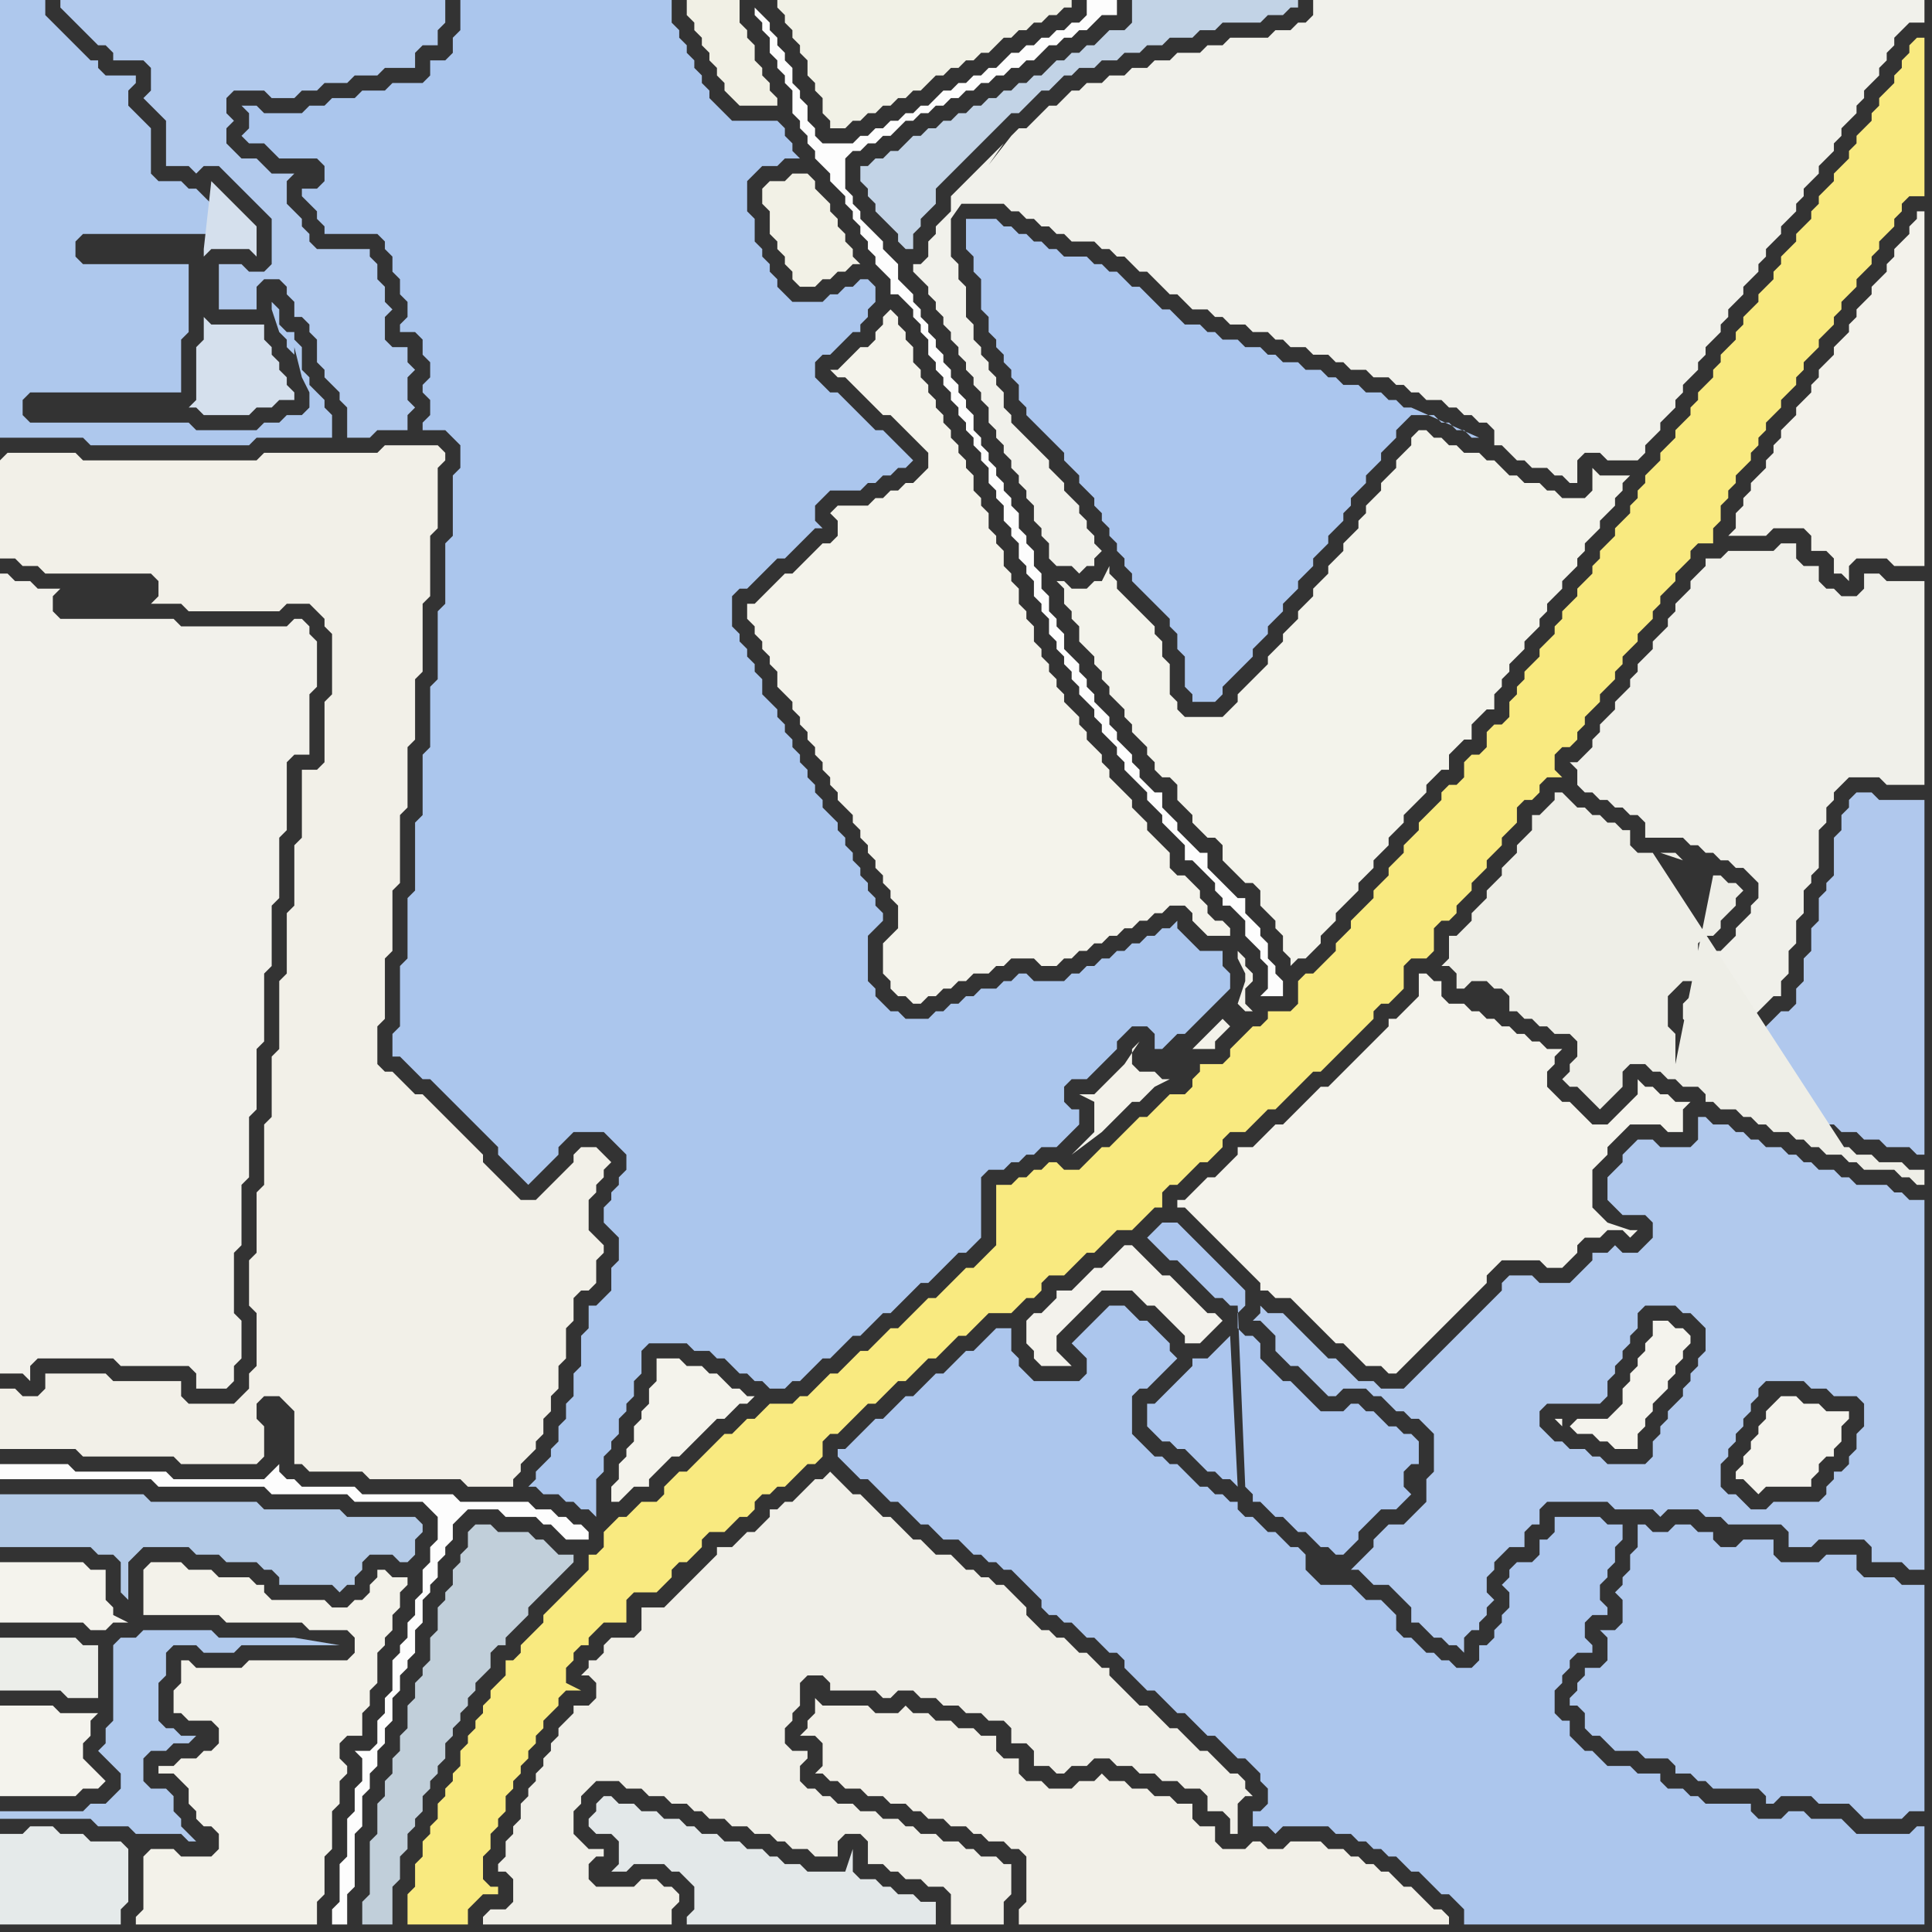 <svg width="256" height="256" xmlns="http://www.w3.org/2000/svg"><rect width="100%" height="100%" fill="#333333" stroke="none"/><script> 
var tempColor;
function hoverPath(evt){
obj = evt.target;
tempColor = obj.getAttribute("fill");
obj.setAttribute("fill","red");
//alert(tempColor);
//obj.setAttribute("stroke","red");}
function recoverPath(evt){
obj = evt.target;
obj.setAttribute("fill", tempColor);
//obj.setAttribute("stroke", tempColor);
}</script><path onmouseover="hoverPath(evt)" onmouseout="recoverPath(evt)" fill="rgb(179,202,231)" d="M  17,212l 0,-5 1,-1 1,-1 6,0 1,1 3,0 1,1 4,0 1,1 1,0 1,1 0,1 7,0 1,1 1,-1 1,0 0,-1 1,-1 0,-1 1,-1 3,0 1,1 1,0 1,-1 0,-2 1,-1 0,-1 -1,-1 -9,0 -1,-1 -10,0 -1,-1 -14,0 -1,-1 -19,0 0,7 12,0 1,1 2,0 1,1 0,4 1,1Z"/>
<path onmouseover="hoverPath(evt)" onmouseout="recoverPath(evt)" fill="rgb(177,202,237)" d="M  26,244l 0,0 -1,-1 -1,-1 0,-1 -1,-1 0,-2 -1,-1 -2,0 -1,-1 0,-3 1,-1 2,0 1,-1 2,0 1,-1 -2,0 -1,-1 -1,0 -1,-1 0,-5 1,-1 0,-3 1,-1 3,0 1,1 4,0 1,-1 13,0 -6,-1 -10,0 -1,-1 -9,0 -1,1 -2,0 -1,1 0,10 -1,1 0,2 -1,1 1,1 0,0 1,1 1,1 0,2 -1,1 -1,1 -2,0 -1,1 -11,0 0,1 12,0 1,1 4,0 1,1 6,0 1,1Z"/>
<path onmouseover="hoverPath(evt)" onmouseout="recoverPath(evt)" fill="rgb(178,202,237)" d="M  46,56l 0,2 3,0 1,-1 4,0 0,-2 1,-1 -1,-1 0,-3 1,-1 -1,-1 0,-2 -2,0 -1,-1 0,-3 1,-1 -1,-1 0,-2 -1,-1 0,-2 -1,-1 0,-1 -7,0 -1,-1 0,-1 -1,-1 0,-1 -1,-1 -1,-1 0,-3 1,-1 -3,0 -1,-1 -1,-1 -2,0 -1,-1 -1,-1 0,-2 1,-1 -1,-1 0,-2 1,-1 4,0 1,1 3,0 1,-1 2,0 1,-1 3,0 1,-1 3,0 1,-1 4,0 0,-2 1,-1 2,0 0,-2 1,-1 0,-3 -51,0 0,1 1,1 0,0 1,1 1,1 1,1 1,1 1,0 1,1 0,1 4,0 1,1 0,3 -1,1 1,1 0,0 1,1 1,1 0,6 3,0 1,1 1,-1 2,0 1,1 1,1 1,1 1,1 1,1 1,1 1,1 0,6 -1,1 -2,0 -1,-1 -3,0 0,6 5,0 0,-3 1,-1 2,0 1,1 0,1 1,1 0,2 1,0 1,1 0,1 1,1 0,3 1,1 0,1 1,1 1,1 0,1 1,1Z"/>
<path onmouseover="hoverPath(evt)" onmouseout="recoverPath(evt)" fill="rgb(171,198,237)" d="M  56,56l 0,1 3,0 1,1 1,1 0,3 -1,1 0,8 -1,1 0,8 -1,1 0,9 -1,1 0,8 -1,1 0,8 -1,1 0,9 -1,1 0,8 -1,1 0,8 -1,1 0,3 1,0 1,1 1,1 1,1 1,0 1,1 1,1 1,1 1,1 1,1 1,1 1,1 1,1 1,1 0,1 1,1 1,1 1,1 1,1 2,-2 1,-1 1,-1 0,-1 1,-1 1,-1 4,0 1,1 1,1 1,1 0,2 -1,1 0,1 -1,1 0,1 -1,1 0,2 1,1 0,0 1,1 0,3 -1,1 0,3 -1,1 -1,1 -1,0 0,3 -1,1 0,4 -1,1 0,3 -1,1 0,2 -1,1 0,2 -1,1 0,1 -1,1 -1,1 0,1 -1,1 1,0 1,1 2,0 1,1 1,0 1,1 1,0 1,1 0,-5 1,-1 0,-2 1,-1 0,-1 1,-1 0,-2 1,-1 0,-1 1,-1 0,-2 1,-1 0,-3 1,-1 5,0 1,1 2,0 1,1 1,0 1,1 1,1 1,0 1,1 1,0 1,1 2,0 1,-1 1,0 1,-1 1,-1 1,-1 1,0 2,-2 1,-1 1,0 1,-1 1,-1 1,-1 1,0 1,-1 1,-1 1,-1 1,-1 1,0 1,-1 1,-1 1,-1 1,-1 1,0 1,-1 1,-1 0,-8 1,-1 2,0 1,-1 1,0 1,-1 1,0 1,-1 2,0 1,-1 1,-1 1,-1 0,-2 -1,0 -1,-1 0,-2 1,-1 2,0 1,-1 1,-1 2,-2 0,-1 1,-1 1,-1 2,0 1,1 0,2 1,0 1,-1 1,-1 1,0 1,-1 1,-1 2,-2 1,-1 1,-1 0,-2 -1,-1 0,-2 -3,0 -1,-1 -1,-1 -1,-1 0,-1 -1,1 -1,0 -1,1 -1,0 -1,1 -1,0 -1,1 -1,0 -1,1 -1,0 -1,1 -1,0 -1,1 -1,0 -1,1 -4,0 -1,-1 -1,0 -1,1 -1,0 -1,1 -2,0 -1,1 -1,0 -1,1 -1,0 -1,1 -1,0 -1,1 -3,0 -1,-1 -1,0 -1,-1 -1,-1 0,-1 -1,-1 0,-6 1,-1 1,-1 0,-1 -1,-1 0,-1 -1,-1 0,-1 -1,-1 0,-1 -1,-1 0,-1 -1,-1 0,-1 -1,-1 0,-1 -1,-1 -1,-1 0,-1 -1,-1 0,-1 -1,-1 0,-1 -1,-1 0,-1 -1,-1 0,-1 -1,-1 0,-1 -1,-1 0,-1 -1,-1 -1,-1 0,-2 -1,-1 0,-1 -1,-1 0,-1 -1,-1 0,-1 -1,-1 0,-4 1,-1 1,0 1,-1 2,-2 1,-1 1,0 1,-1 1,-1 1,-1 1,-1 1,0 -1,-1 0,-2 1,-1 1,-1 4,0 1,-1 1,0 1,-1 1,0 1,-1 1,0 1,-1 -1,-1 0,0 -1,-1 -1,-1 -1,-1 -1,0 -1,-1 -1,-1 -1,-1 -1,-1 -1,-1 -1,0 -1,-1 -1,-1 0,-2 1,-1 1,0 1,-1 1,-1 1,-1 1,0 0,-1 1,-1 0,-1 1,-1 0,-2 -1,-1 -1,0 -1,1 -1,0 -1,1 -1,0 -1,1 -4,0 -1,-1 -1,-1 0,-1 -1,-1 0,-1 -1,-1 0,-1 -1,-1 0,-3 -1,-1 0,-4 2,-2 2,0 1,-1 2,0 -1,-1 0,-1 -1,-1 0,-1 -1,-1 -6,0 -1,-1 -1,-1 -1,-1 0,-1 -1,-1 0,-1 -1,-1 0,-1 -1,-1 0,-1 -1,-1 0,-1 -1,-1 0,-3 -28,0 0,4 -1,1 0,2 -1,1 -2,0 0,2 -1,1 -4,0 -1,1 -3,0 -1,1 -3,0 -1,1 -2,0 -1,1 -5,0 -1,-1 -2,0 1,1 0,2 -1,1 1,1 2,0 1,1 1,1 5,0 1,1 0,2 -1,1 -2,0 0,1 1,1 0,0 1,1 0,1 1,1 0,1 7,0 1,1 0,1 1,1 0,2 1,1 0,2 1,1 0,2 -1,1 0,1 2,0 1,1 0,2 1,1 0,2 -1,1 0,1 1,1 0,2 -1,1 97,84 0,0 -97,-84Z"/>
<path onmouseover="hoverPath(evt)" onmouseout="recoverPath(evt)" fill="rgb(244,243,236)" d="M  88,180l -1,0 0,3 -1,1 0,2 -1,1 0,1 -1,1 0,2 -1,1 0,1 -1,1 0,2 -1,1 0,2 1,0 1,-1 1,-1 2,0 0,-1 1,-1 1,-1 1,-1 1,0 1,-1 1,-1 1,-1 1,-1 1,-1 1,0 2,-2 1,0 1,-1 -1,0 -1,-1 -1,0 -1,-1 -1,-1 -1,0 -1,-1 -2,0 -1,-1Z"/>
<path onmouseover="hoverPath(evt)" onmouseout="recoverPath(evt)" fill="rgb(242,240,232)" d="M  112,226l -3,0 -1,-1 0,2 -1,1 0,1 -1,1 2,0 1,1 0,3 -1,1 1,0 1,1 1,0 1,1 2,0 1,1 2,0 1,1 2,0 1,1 1,0 1,1 2,0 1,1 2,0 1,1 1,0 1,1 2,0 1,1 1,0 1,1 0,6 -1,1 0,2 57,0 0,-1 -1,-1 -1,0 -1,-1 -1,-1 -1,-1 -1,0 -1,-1 -1,-1 -1,0 -1,-1 -1,0 -1,-1 -1,0 -1,-1 -2,0 -1,-1 -4,0 -1,1 -2,0 -1,-1 -1,0 -1,1 -3,0 -1,-1 0,-2 -2,0 -1,-1 0,-2 -2,0 -1,-1 -2,0 -1,-1 -2,0 -1,-1 -2,0 -1,-1 -1,1 -2,0 -1,1 -3,0 -1,-1 -2,0 -1,-1 0,-2 -2,0 -1,-1 0,-2 -2,0 -1,-1 -2,0 -1,-1 -2,0 -1,-1 -2,0 -1,-1 -1,1 -3,0 -1,-1Z"/>
<path onmouseover="hoverPath(evt)" onmouseout="recoverPath(evt)" fill="rgb(177,201,237)" d="M  183,203l 0,0 -1,1 0,1 -1,1 -1,1 -1,1 1,0 1,1 1,1 2,0 1,1 1,1 1,1 0,2 1,0 1,1 1,1 1,0 1,1 1,0 1,1 0,-2 1,-1 1,0 0,-1 1,-1 0,-1 1,-1 -1,-1 0,-2 1,-1 0,-1 1,-1 1,-1 2,0 0,-2 1,-1 1,0 0,-2 1,-1 8,0 1,1 5,0 1,1 1,-1 4,0 1,1 2,0 1,1 7,0 1,1 0,2 3,0 1,-1 6,0 1,1 0,2 4,0 1,1 2,0 0,-49 -2,0 -1,-1 -1,0 -1,-1 -4,0 -1,-1 -1,0 -1,-1 -2,0 -1,-1 -1,0 -1,-1 -1,0 -1,-1 -2,0 -1,-1 -1,0 -1,-1 -1,0 -1,-1 -2,0 -1,-1 -1,0 0,3 -1,1 -4,0 -1,-1 -2,0 -1,1 0,0 -1,1 0,1 -1,1 -1,1 0,3 1,1 0,0 1,1 3,0 1,1 0,2 -1,1 -1,1 -2,0 -1,-1 -1,1 -2,0 0,1 -1,1 -1,1 -1,1 -4,0 -1,-1 -3,0 -1,1 0,1 -1,1 -3,3 -1,1 -3,3 -1,1 -1,1 -1,1 -1,1 -1,1 -3,0 -1,-1 -2,0 -1,-1 -1,-1 -1,-1 -1,0 -1,-1 -1,-1 -1,-1 -1,-1 -1,-1 -1,-1 -2,0 -1,-1 0,1 -1,1 1,0 1,1 0,0 1,1 0,2 1,1 1,1 1,0 1,1 1,1 1,1 1,1 1,0 1,-1 3,0 1,1 1,0 1,1 1,1 1,0 1,1 1,0 1,1 1,1 0,5 -1,1 0,3 -1,1 -1,1 -1,1 -2,0 -1,1 51,-3 -2,0 -1,-1 -1,-1 -1,0 -1,-1 0,-3 1,-1 0,-1 1,-1 0,-1 1,-1 0,-1 1,-1 0,-1 1,-1 0,-1 1,-1 5,0 1,1 2,0 1,1 3,0 1,1 0,3 -1,1 0,2 -1,1 0,1 -1,1 -1,0 0,1 -1,1 0,1 -1,1 -6,0 -1,1 -51,3 30,-9 -1,-1 -1,0 -1,-1 -2,0 -1,-1 -1,0 -1,-1 -1,-1 0,-2 1,-1 7,0 1,-1 0,-2 1,-1 0,-1 1,-1 0,-1 1,-1 0,-1 1,-1 0,-2 1,-1 4,0 1,1 1,0 1,1 1,1 0,3 -1,1 0,1 -1,1 0,1 -1,1 0,1 -1,1 -1,1 0,1 -1,1 0,1 -1,1 0,2 -1,1 -5,0 -30,9Z"/>
<path onmouseover="hoverPath(evt)" onmouseout="recoverPath(evt)" fill="rgb(242,240,232)" d="M  0,61l 0,13 2,0 1,1 2,0 1,1 14,0 1,1 0,2 -1,1 4,0 1,1 12,0 1,-1 3,0 1,1 1,1 0,1 1,1 0,8 -1,1 0,8 -1,1 -2,0 0,9 -1,1 0,8 -1,1 0,8 -1,1 0,9 -1,1 0,8 -1,1 0,8 -1,1 0,8 -1,1 0,6 1,1 0,7 -1,1 0,2 -1,1 -1,1 -6,0 -1,-1 0,-2 -9,0 -1,-1 -8,0 0,2 -1,1 -2,0 -1,-1 -2,0 0,8 10,0 1,1 12,0 1,1 10,0 1,-1 0,-4 -1,-1 0,-2 1,-1 2,0 1,1 1,1 0,7 1,0 1,1 7,0 1,1 12,0 1,1 6,0 0,-1 1,-1 0,-1 1,-1 1,-1 0,-1 1,-1 0,-2 1,-1 0,-2 1,-1 0,-3 1,-1 0,-4 1,-1 0,-3 1,-1 1,0 1,-1 0,-3 1,-1 0,-1 -1,-1 0,0 -1,-1 0,-4 1,-1 0,-1 1,-1 0,-1 1,-1 -1,-1 -1,-1 -2,0 -1,1 0,1 -1,1 -1,1 -1,1 -1,1 -1,1 -2,0 -1,-1 -1,-1 -1,-1 -1,-1 -1,-1 0,-1 -1,-1 -1,-1 -1,-1 -1,-1 -1,-1 -1,-1 -1,-1 -1,-1 -1,0 -1,-1 -1,-1 -1,-1 -1,0 -1,-1 0,-5 1,-1 0,-8 1,-1 0,-8 1,-1 0,-9 1,-1 0,-8 1,-1 0,-8 1,-1 0,-9 1,-1 0,-8 1,-1 0,-8 1,-1 0,-1 -1,-1 -7,0 -1,1 -15,0 -1,1 -23,0 -1,-1 -9,0 -1,1Z"/>
<path onmouseover="hoverPath(evt)" onmouseout="recoverPath(evt)" fill="rgb(229,234,234)" d="M  0,245l 0,10 16,0 0,-2 1,-1 0,-7 -1,-1 -4,0 -1,-1 -3,0 -1,-1 -3,0 -1,1 -3,0Z"/>
<path onmouseover="hoverPath(evt)" onmouseout="recoverPath(evt)" fill="rgb(236,238,234)" d="M  2,217l -2,0 0,7 8,0 1,1 4,0 0,-7 -2,0 -1,-1Z"/>
<path onmouseover="hoverPath(evt)" onmouseout="recoverPath(evt)" fill="rgb(253,253,253)" d="M  100,1l 0,1 1,1 0,1 1,1 0,2 1,1 0,1 1,1 0,1 1,1 0,3 1,1 0,1 1,1 0,1 1,1 0,1 1,1 1,1 0,1 1,1 1,1 0,1 1,1 0,1 1,1 0,1 1,1 0,1 1,1 0,1 1,1 1,1 0,2 1,0 1,1 1,1 0,1 1,1 0,1 1,1 0,2 1,1 0,1 1,1 0,1 1,1 0,1 1,1 0,1 1,1 0,1 1,1 0,1 1,1 0,1 1,1 0,2 1,1 0,1 1,1 0,2 1,1 0,1 1,1 0,2 1,1 0,1 1,1 0,2 1,1 0,1 1,1 0,2 1,1 0,1 1,1 0,1 1,1 0,1 1,1 0,1 1,1 1,1 0,1 1,1 0,1 1,1 1,1 0,1 1,1 0,1 1,1 2,2 0,1 1,1 1,1 0,1 1,1 1,1 1,1 0,2 1,0 1,1 1,1 1,1 0,1 1,1 0,1 1,0 1,1 1,1 0,2 1,1 1,1 0,1 1,1 0,3 -1,1 3,0 0,-2 -1,-1 0,-1 -1,-1 0,-2 -1,-1 0,-1 -1,-1 -1,-1 0,-2 -1,0 -1,-1 -1,-1 -1,-1 -1,-1 0,-2 -1,0 -1,-1 -1,-1 -1,-1 0,-1 -1,-1 -1,-1 0,-2 -1,0 -1,-1 -1,-1 0,-1 -1,-1 0,-1 -1,-1 -1,-1 0,-1 -1,-1 0,-1 -1,-1 -1,-1 0,-1 -1,-1 0,-1 -1,-1 0,-1 -1,-1 -1,-1 0,-2 -1,-1 0,-1 -1,-1 0,-2 -1,-1 0,-2 -1,-1 0,-2 -1,-1 0,-1 -1,-1 0,-2 -1,-1 0,-1 -1,-1 0,-1 -1,-1 0,-1 -1,-1 0,-1 -1,-1 0,-1 -1,-1 0,-2 -1,-1 0,-1 -1,-1 0,-1 -1,-1 0,-1 -1,-1 0,-1 -1,-1 0,-1 -1,-1 0,-1 -1,-1 0,-1 -1,-1 0,-1 -1,-1 -1,-1 0,-2 -1,-1 -1,-1 0,-1 -1,-1 -1,-1 -1,-1 0,-1 -1,-1 0,-1 -1,-1 0,-4 1,-1 1,0 1,-1 1,0 1,-1 1,0 1,-1 1,-1 1,0 1,-1 1,0 1,-1 1,0 1,-1 1,0 1,-1 1,0 1,-1 1,0 1,-1 1,0 1,-1 1,0 1,-1 1,0 1,-1 1,-1 1,0 1,-1 1,0 1,-1 1,0 1,-1 1,-1 2,0 0,-2 -4,0 0,2 -1,1 -1,0 -1,1 -1,0 -1,1 -1,0 -1,1 -1,0 -1,1 -1,0 -1,1 -1,1 -1,0 -1,1 -1,0 -1,1 -1,0 -1,1 -1,0 -1,1 -1,1 -1,0 -1,1 -1,0 -1,1 -1,0 -1,1 -1,0 -1,1 -1,0 -1,1 -4,0 -1,-1 0,-1 -1,-1 0,-2 -1,-1 0,-1 -1,-1 0,-2 -1,-1 0,-1 -1,-1 0,-1 -1,-1 0,-1 -1,-1 -1,-1 1,-1Z"/>
<path onmouseover="hoverPath(evt)" onmouseout="recoverPath(evt)" fill="rgb(242,241,230)" d="M  101,25l 0,2 1,1 0,3 1,1 0,1 1,1 0,1 1,1 0,1 1,1 2,0 1,-1 1,0 1,-1 1,0 1,-1 1,0 -1,-1 0,-1 -1,-1 0,-1 -1,-1 0,-1 -1,-1 0,-1 -1,-1 -1,-1 0,-1 -1,-1 -2,0 -1,1 -2,0 -1,1Z"/>
<path onmouseover="hoverPath(evt)" onmouseout="recoverPath(evt)" fill="rgb(171,198,238)" d="M  129,29l -1,0 0,4 1,1 0,2 1,1 0,4 1,1 0,2 1,1 0,1 1,1 0,1 1,1 0,1 1,1 0,2 1,1 0,1 1,1 1,1 1,1 1,1 1,1 0,1 1,1 1,1 0,1 1,1 1,1 0,1 1,1 0,1 1,1 0,1 1,1 0,1 1,1 0,1 1,1 0,1 1,1 1,1 1,1 1,1 1,1 0,1 1,1 0,2 1,1 0,4 1,1 0,1 3,0 1,-1 0,-1 1,-1 1,-1 1,-1 1,-1 0,-1 2,-2 0,-1 1,-1 1,-1 0,-1 1,-1 1,-1 0,-1 1,-1 1,-1 0,-1 1,-1 1,-1 0,-1 1,-1 1,-1 0,-1 1,-1 0,-1 1,-1 1,-1 0,-1 1,-1 1,-1 0,-1 1,-1 1,-1 0,-1 1,-1 1,-1 3,0 1,1 1,0 1,1 1,0 1,1 1,0 -9,-4 -1,0 -1,-1 -1,0 -1,-1 -2,0 -1,-1 -2,0 -1,-1 -1,0 -1,-1 -2,0 -1,-1 -2,0 -1,-1 -1,0 -1,-1 -2,0 -1,-1 -2,0 -1,-1 -1,0 -1,-1 -2,0 -1,-1 -1,-1 -1,0 -1,-1 -1,-1 -1,-1 -1,0 -1,-1 -1,-1 -1,0 -1,-1 -1,0 -1,-1 -3,0 -1,-1 -1,0 -1,-1 -1,0 -1,-1 -1,0 -1,-1 -1,0 -1,-1Z"/>
<path onmouseover="hoverPath(evt)" onmouseout="recoverPath(evt)" fill="rgb(244,243,237)" d="M  208,189l 0,0 1,1 2,0 1,1 1,0 1,1 3,0 0,-2 1,-1 0,-1 1,-1 0,-1 1,-1 1,-1 0,-1 1,-1 0,-1 1,-1 0,-1 1,-1 0,-1 -1,-1 -1,0 -1,-1 -2,0 0,2 -1,1 0,1 -1,1 0,1 -1,1 0,1 -1,1 0,2 -1,1 -1,1 -4,0 -1,1 -1,-1 -1,0 1,1 0,-1 1,1Z"/>
<path onmouseover="hoverPath(evt)" onmouseout="recoverPath(evt)" fill="rgb(240,240,234)" d="M  224,137l 0,1 5,0 1,-1 0,0 1,-1 1,0 0,-1 1,-1 1,-1 1,-1 1,0 0,-2 1,-1 0,-3 1,-1 0,-3 1,-1 0,-3 1,-1 0,-1 1,-1 0,-5 1,-1 0,-2 1,-1 0,-1 1,-1 1,-1 4,0 1,1 5,0 0,-27 -5,0 -1,-1 -2,0 0,2 -1,1 -2,0 -1,-1 -1,0 -1,-1 0,-2 -2,0 -1,-1 0,-2 -2,0 -1,1 -6,0 -1,1 -2,0 0,1 -1,1 -1,1 0,1 -1,1 -1,1 0,1 -1,1 0,1 -1,1 -1,1 0,1 -1,1 -1,1 0,1 -1,1 0,1 -1,1 -1,1 0,1 -1,1 -1,1 0,1 -1,1 0,1 -1,1 -1,1 -1,0 1,1 0,2 1,1 1,0 1,1 1,0 1,1 1,0 1,1 1,0 1,1 0,2 5,0 1,1 1,0 1,1 1,0 1,1 1,0 1,1 1,0 1,1 1,1 0,2 -1,1 0,1 -1,1 -1,1 0,1 -1,1 -1,1 -1,0 0,1 1,1 0,2 -1,1 -1,1 -2,0 -1,1 0,2 1,1Z"/>
<path onmouseover="hoverPath(evt)" onmouseout="recoverPath(evt)" fill="rgb(244,243,237)" d="M  1,226l -1,0 0,12 10,0 1,-1 2,0 1,-1 -1,-1 0,0 -1,-1 -1,-1 0,-2 1,-1 0,-2 1,-1 -5,0 -1,-1Z"/>
<path onmouseover="hoverPath(evt)" onmouseout="recoverPath(evt)" fill="rgb(174,200,237)" d="M  10,6l 0,0 -1,-1 -1,-1 -1,-1 -1,-1 0,-2 -6,0 0,58 11,0 1,1 21,0 1,-1 10,0 0,-3 -1,-1 0,-1 -1,-1 -1,-1 0,-1 -1,-1 0,-3 -1,-1 0,-1 -1,0 -1,-1 0,-2 -1,-1 0,1 1,3 1,1 0,1 1,1 0,-1 1,4 1,2 0,2 -1,1 -2,0 -1,1 -2,0 -1,1 -8,0 -1,-1 -21,0 -1,-1 0,-2 1,-1 20,0 0,-7 1,-1 0,-9 -14,0 -1,-1 0,-2 1,-1 21,0 -1,-1 0,0 -1,-1 -1,-1 -1,-1 -1,-1 -1,-1 -1,0 -1,-1 -3,0 -1,-1 0,-6 -1,-1 -1,-1 -1,-1 0,-2 1,-1 0,-1 -4,0 -1,-1 0,-1 -1,0 -2,-2Z"/>
<path onmouseover="hoverPath(evt)" onmouseout="recoverPath(evt)" fill="rgb(243,242,234)" d="M  19,246l 0,7 -1,1 0,1 24,0 0,-3 1,-1 0,-5 1,-1 0,-5 1,-1 0,-3 1,-1 0,-1 -1,-1 0,-2 1,-1 2,0 0,-3 1,-1 0,-2 1,-1 0,-4 1,-1 0,-1 1,-1 0,-2 1,-1 0,-2 1,-1 0,-1 -2,0 -1,-1 -1,0 0,1 -1,1 0,1 -1,1 -1,0 -1,1 -2,0 -1,-1 -7,0 -1,-1 0,-1 -1,0 -1,-1 -4,0 -1,-1 -3,0 -1,-1 -4,0 -1,1 0,6 10,0 1,1 10,0 1,1 5,0 1,1 0,2 -1,1 -13,0 -1,1 -6,0 -1,-1 -1,0 0,3 -1,1 0,3 1,0 1,1 3,0 1,1 0,2 -1,1 -1,0 -1,1 -2,0 -1,1 -2,0 0,1 2,0 1,1 1,1 0,2 1,1 0,1 1,1 1,0 1,1 0,2 -1,1 -4,0 -1,-1 -3,0 -1,1Z"/>
<path onmouseover="hoverPath(evt)" onmouseout="recoverPath(evt)" fill="rgb(193,207,218)" d="M  62,205l 0,0 -1,1 0,1 -1,1 0,2 -1,1 0,1 -1,1 0,3 -1,1 0,3 -1,1 0,1 -1,1 0,2 -1,1 0,3 -1,1 0,2 -1,1 0,2 -1,1 0,2 -1,1 0,4 -1,1 0,7 -1,1 0,3 4,0 0,-5 1,-1 0,-3 1,-1 0,-2 1,-1 0,-1 1,-1 0,-2 1,-1 0,-1 1,-1 0,-1 1,-1 0,-2 1,-1 0,-1 1,-1 0,-1 1,-1 0,-1 1,-1 0,-1 1,-1 1,-1 0,-2 1,-1 1,0 0,-1 1,-1 1,-1 1,-1 0,-1 1,-1 1,-1 1,-1 1,-1 1,-1 1,-1 0,-1 -2,0 -1,-1 -1,-1 -1,0 -1,-1 -4,0 -1,-1 -2,0 -1,1Z"/>
<path onmouseover="hoverPath(evt)" onmouseout="recoverPath(evt)" fill="rgb(227,232,233)" d="M  80,238l 0,0 -1,1 0,1 -1,1 0,1 1,1 2,0 1,1 0,3 -1,1 2,0 1,-1 4,0 1,1 1,0 1,1 1,1 0,3 -1,1 0,1 33,0 0,-3 -2,0 -1,-1 -2,0 -1,-1 -1,0 -1,-1 -2,0 -1,-1 0,-3 -1,3 -5,0 -1,-1 -2,0 -1,-1 -1,0 -1,-1 -2,0 -1,-1 -2,0 -1,-1 -2,0 -1,-1 -1,0 -1,-1 -2,0 -1,-1 -2,0 -1,-1 -2,0 -1,-1Z"/>
<path onmouseover="hoverPath(evt)" onmouseout="recoverPath(evt)" fill="rgb(240,239,232)" d="M  91,210l 0,0 -1,1 -1,1 -1,1 -3,0 0,3 -1,1 -3,0 -1,1 0,1 -1,1 -1,0 0,1 -1,1 1,0 1,1 0,2 -1,1 -2,0 0,1 -1,1 -1,1 0,1 -1,1 0,1 -1,1 0,1 -1,1 0,1 -1,1 0,1 -1,1 0,2 -1,1 0,1 -1,1 0,2 -1,1 0,1 1,0 1,1 0,3 -1,1 -2,0 -1,1 0,1 25,0 0,-2 1,-1 0,-1 -1,-1 -1,0 -1,-1 -2,0 -1,1 -5,0 -1,-1 0,-2 1,-1 1,0 0,-1 -2,0 -1,-1 -1,-1 0,-3 1,-1 0,-1 1,-1 1,-1 3,0 1,1 2,0 1,1 2,0 1,1 2,0 1,1 1,0 1,1 2,0 1,1 2,0 1,1 2,0 1,1 1,0 1,1 2,0 1,1 3,0 0,-2 1,-1 2,0 1,1 0,3 2,0 1,1 1,0 1,1 2,0 1,1 2,0 1,1 0,4 7,0 0,-3 1,-1 0,-4 -1,0 -1,-1 -2,0 -1,-1 -1,0 -1,-1 -2,0 -1,-1 -2,0 -1,-1 -1,0 -1,-1 -2,0 -1,-1 -2,0 -1,-1 -2,0 -1,-1 -1,0 -1,-1 -1,0 -1,-1 0,-2 1,-1 0,-1 -2,0 -1,-1 0,-2 1,-1 0,-1 1,-1 0,-3 1,-1 2,0 1,1 0,1 6,0 1,1 1,0 1,-1 2,0 1,1 2,0 1,1 2,0 1,1 2,0 1,1 2,0 1,1 0,2 2,0 1,1 0,2 2,0 1,1 1,0 1,-1 2,0 1,-1 2,0 1,1 2,0 1,1 2,0 1,1 2,0 1,1 2,0 1,1 0,2 2,0 1,1 0,2 1,0 0,-4 1,-1 1,0 -1,-1 0,-1 -1,-1 -1,0 -1,-1 -1,-1 -1,-1 -1,0 -1,-1 -1,-1 -1,-1 -1,0 -1,-1 -1,-1 -1,-1 -1,0 -1,-1 -1,-1 -1,-1 -1,-1 0,-1 -1,0 -1,-1 -1,-1 -1,0 -1,-1 -1,-1 -1,0 -1,-1 -1,0 -1,-1 -1,-1 0,-1 -1,-1 -1,-1 -1,-1 -1,0 -1,-1 -1,0 -1,-1 -1,0 -1,-1 -1,-1 -2,0 -1,-1 -1,-1 -1,0 -1,-1 -1,-1 -1,-1 -1,0 -1,-1 -1,-1 -1,-1 -1,0 -1,-1 -1,-1 -1,-1 -1,1 -1,0 -1,1 -1,1 -1,1 -1,0 -1,1 -1,0 0,1 -1,1 -1,1 -1,0 -1,1 -1,1 -2,0 0,1 -1,1 -1,1 -1,1 -1,1Z"/>
<path onmouseover="hoverPath(evt)" onmouseout="recoverPath(evt)" fill="rgb(241,240,229)" d="M  98,2l 0,-2 -7,0 0,2 1,1 0,1 1,1 0,1 1,1 0,1 1,1 0,1 1,1 0,1 2,2 5,0 0,-1 -1,-1 0,-1 -1,-1 0,-1 -1,-1 0,-2 -1,-1 0,-1 -1,-1Z"/>
<path onmouseover="hoverPath(evt)" onmouseout="recoverPath(evt)" fill="rgb(244,243,235)" d="M  102,78l 0,0 -1,1 -1,1 -1,0 0,2 1,1 0,1 1,1 0,1 1,1 0,1 1,1 0,2 1,1 1,1 0,1 1,1 0,1 1,1 0,1 1,1 0,1 1,1 0,1 1,1 0,1 1,1 0,1 1,1 1,1 0,1 1,1 0,1 1,1 0,1 1,1 0,1 1,1 0,1 1,1 0,1 1,1 0,3 -1,1 -1,1 0,4 1,1 0,1 1,1 1,0 1,1 1,0 1,-1 1,0 1,-1 1,0 1,-1 1,0 1,-1 2,0 1,-1 1,0 1,-1 3,0 1,1 2,0 1,-1 1,0 1,-1 1,0 1,-1 1,0 1,-1 1,0 1,-1 1,0 1,-1 1,0 1,-1 1,0 1,-1 2,0 1,1 0,1 1,1 1,1 3,0 0,-1 -1,-1 -1,0 -1,-1 0,-1 -1,-1 0,-1 -1,-1 -1,-1 -1,0 -1,-1 0,-2 -1,-1 -1,-1 -1,-1 0,-1 -1,-1 -1,-1 0,-1 -1,-1 -1,-1 -1,-1 0,-1 -1,-1 0,-1 -1,-1 -1,-1 0,-1 -1,-1 0,-1 -1,-1 -1,-1 0,-1 -1,-1 0,-1 -1,-1 0,-1 -1,-1 0,-1 -1,-1 0,-2 -1,-1 0,-1 -1,-1 0,-2 -1,-1 0,-1 -1,-1 0,-2 -1,-1 0,-1 -1,-1 0,-2 -1,-1 0,-1 -1,-1 0,-2 -1,-1 0,-1 -1,-1 0,-1 -1,-1 0,-1 -1,-1 0,-1 -1,-1 0,-1 -1,-1 0,-1 -1,-1 0,-1 -1,-1 0,-2 -1,-1 0,-1 -1,-1 0,-1 -1,-1 -1,1 0,1 -1,1 0,1 -1,1 -1,0 -1,1 -1,1 -1,1 -1,0 1,1 1,0 1,1 1,1 1,1 1,1 1,1 1,0 1,1 1,1 1,1 1,1 1,1 0,2 -1,1 -1,1 -1,0 -1,1 -1,0 -1,1 -1,0 -1,1 -4,0 -1,1 1,1 0,2 -1,1 -1,0 -1,1 -1,1 -1,1 -1,1 -1,0 -1,1 -1,1Z"/>
<path onmouseover="hoverPath(evt)" onmouseout="recoverPath(evt)" fill="rgb(241,241,230)" d="M  125,10l 1,-1 1,0 1,-1 1,0 1,-1 1,0 1,-1 1,-1 1,0 1,-1 1,0 1,-1 1,0 1,-1 1,0 1,-1 1,0 0,-1 -39,0 0,1 1,1 0,1 1,1 0,1 1,1 0,1 1,1 0,2 1,1 0,1 1,1 0,2 1,1 0,1 2,0 1,-1 1,0 1,-1 1,0 1,-1 1,0 1,-1 1,0 1,-1 1,0 1,-1 1,-1Z"/>
<path onmouseover="hoverPath(evt)" onmouseout="recoverPath(evt)" fill="rgb(243,242,236)" d="M  138,174l -1,0 -1,1 0,3 1,1 0,1 1,1 4,0 -1,-1 0,0 -1,-1 0,-2 1,-1 1,-1 1,-1 2,-2 1,-1 4,0 1,1 1,1 1,0 1,1 1,1 1,1 1,1 0,1 2,0 1,-1 1,-1 1,-1 -1,-1 -1,0 -1,-1 -1,-1 -1,-1 -1,-1 -1,-1 -1,0 -1,-1 -1,-1 -1,-1 -1,-1 -1,0 -1,1 -2,2 -1,0 -3,3 -2,0 0,1 -1,1 -1,1Z"/>
<path onmouseover="hoverPath(evt)" onmouseout="recoverPath(evt)" fill="rgb(172,198,238)" d="M  165,197l 1,1 0,1 1,0 1,1 1,1 1,0 1,1 1,1 1,0 1,1 1,1 1,0 1,1 1,0 1,-1 0,0 1,-1 0,-1 1,-1 1,-1 1,-1 2,0 1,-1 1,-1 -1,-1 0,-2 1,-1 1,0 0,-3 -1,-1 -1,0 -1,-1 -1,0 -1,-1 -1,-1 -1,0 -1,-1 -1,0 -1,1 -3,0 -1,-1 -1,-1 -1,-1 -1,-1 -1,0 -1,-1 -1,-1 -1,-1 0,-2 -1,-1 -1,0 -1,-1 0,-2 1,-1 0,-2 -1,-1 0,0 -1,-1 -1,-1 -1,-1 -1,-1 -1,-1 -1,-1 -1,-1 -1,-1 -2,0 -1,1 0,0 -1,1 1,1 0,0 1,1 1,1 1,0 1,1 1,1 1,1 1,1 1,1 1,0 1,1 1,0 1,24 -2,-20 -1,1 -1,1 -1,1 -2,0 0,1 -1,1 -1,1 -1,1 -1,1 -1,1 -1,0 0,3 1,1 0,0 1,1 1,0 1,1 1,0 1,1 1,1 1,1 1,0 1,1 1,0 1,1 -1,-20 2,20Z"/>
<path onmouseover="hoverPath(evt)" onmouseout="recoverPath(evt)" fill="rgb(175,200,237)" d="M  230,205l -2,0 -1,-1 0,-1 -2,0 -1,-1 -2,0 -1,1 -2,0 -1,-1 -1,0 0,3 -1,1 0,2 -1,1 0,1 -1,1 1,1 0,3 -1,1 -2,0 1,1 0,3 -1,1 -2,0 0,1 -1,1 0,1 -1,1 0,1 1,0 1,1 0,2 1,1 1,0 1,1 1,1 3,0 1,1 3,0 1,1 0,1 2,0 1,1 1,0 1,1 6,0 1,1 0,1 1,0 1,-1 4,0 1,1 4,0 1,1 1,1 5,0 1,-1 2,0 0,-30 -3,0 -1,-1 -4,0 -1,-1 0,-2 -4,0 -1,1 -5,0 -1,-1 0,-2 -4,0 -1,1Z"/>
<path onmouseover="hoverPath(evt)" onmouseout="recoverPath(evt)" fill="rgb(244,243,237)" d="M  235,186l 0,0 -1,1 0,1 -1,1 0,1 -1,1 0,1 -1,1 0,1 -1,1 0,1 1,0 1,1 1,1 1,-1 6,0 0,-1 1,-1 0,-1 1,-1 1,0 0,-1 1,-1 0,-2 1,-1 0,-1 -3,0 -1,-1 -2,0 -1,-1 -2,0 -1,1Z"/>
<path onmouseover="hoverPath(evt)" onmouseout="recoverPath(evt)" fill="rgb(243,242,235)" d="M  253,30l 0,1 -1,1 -1,1 0,1 -1,1 0,1 -1,1 -1,1 0,1 -1,1 -1,1 0,1 -1,1 0,1 -1,1 -1,1 0,1 -1,1 -1,1 0,1 -1,1 0,1 -1,1 -1,1 0,1 -1,1 -1,1 0,1 -1,1 0,1 -1,1 0,1 -1,1 -1,1 0,1 -1,1 0,1 -1,1 0,2 -1,1 5,0 1,-1 4,0 1,1 0,2 2,0 1,1 0,2 1,0 1,1 0,-2 1,-1 4,0 1,1 4,0 0,-47 -1,0 0,1 -1,1Z"/>
<path onmouseover="hoverPath(evt)" onmouseout="recoverPath(evt)" fill="rgb(176,200,237)" d="M  255,145l 0,-39 -6,0 -1,-1 -2,0 -1,1 0,1 -1,1 0,2 -1,1 0,5 -1,1 0,1 -1,1 0,3 -1,1 0,3 -1,1 0,3 -1,1 0,2 -1,1 -1,0 -1,1 -1,1 0,1 -1,1 -1,0 -1,1 -1,1 -6,0 0,1 1,0 1,1 1,0 1,1 1,0 1,1 2,0 1,1 1,0 1,1 1,0 1,1 1,0 1,1 1,0 1,1 2,0 1,1 2,0 1,1 2,0 1,1 3,0 1,1 1,0Z"/>
<path onmouseover="hoverPath(evt)" onmouseout="recoverPath(evt)" fill="rgb(242,241,235)" d="M  0,179l 0,3 3,0 1,1 0,-2 1,-1 10,0 1,1 9,0 1,1 0,2 4,0 1,-1 0,-2 1,-1 0,-5 -1,-1 0,-8 1,-1 0,-8 1,-1 0,-8 1,-1 0,-8 1,-1 0,-9 1,-1 0,-8 1,-1 0,-8 1,-1 0,-9 1,-1 2,0 0,-8 1,-1 0,-6 -1,-1 0,-1 -1,-1 -1,0 -1,1 -14,0 -1,-1 -15,0 -1,-1 0,-2 1,-1 -3,0 -1,-1 -2,0 -1,-1 -1,0Z"/>
<path onmouseover="hoverPath(evt)" onmouseout="recoverPath(evt)" fill="rgb(244,243,237)" d="M  1,207l -1,0 0,8 11,0 1,1 2,0 1,-1 2,0 -2,-1 0,-1 -1,-1 0,-4 -2,0 -1,-1Z"/>
<path onmouseover="hoverPath(evt)" onmouseout="recoverPath(evt)" fill="rgb(213,224,237)" d="M  29,43l -1,0 -1,-1 0,3 -1,1 0,7 -1,1 1,0 1,1 6,0 1,-1 2,0 1,-1 2,0 0,-1 -1,-1 0,-1 -1,-1 0,-1 -1,-1 0,-1 -1,-1 0,-2 -6,0 -2,-9 1,-1 5,0 1,1 0,-4 -1,-1 0,0 -1,-1 -1,-1 -1,-1 -1,-1 -1,-1 -1,9 0,1 2,9Z"/>
<path onmouseover="hoverPath(evt)" onmouseout="recoverPath(evt)" fill="rgb(253,253,253)" d="M  37,194l 0,0 -1,1 -1,1 -12,0 -1,-1 -12,0 -1,-1 -9,0 0,2 20,0 1,1 14,0 1,1 10,0 1,1 9,0 1,1 1,1 0,3 -1,1 0,2 -1,1 0,3 -1,1 0,2 -1,1 0,2 -1,1 0,1 -1,1 0,4 -1,1 0,2 -1,1 0,3 -1,1 -2,0 1,1 0,3 -1,1 0,3 -1,1 0,5 -1,1 0,5 -1,1 0,2 2,0 0,-4 1,-1 0,-7 1,-1 0,-4 1,-1 0,-2 1,-1 0,-2 1,-1 0,-2 1,-1 0,-3 1,-1 0,-2 1,-1 0,-1 1,-1 0,-3 1,-1 0,-3 1,-1 0,-1 1,-1 0,-2 1,-1 0,-1 1,-1 0,-2 1,-1 1,-1 4,0 1,1 4,0 1,1 1,0 2,2 3,0 0,-1 -1,-1 -1,0 -1,-1 -1,0 -1,-1 -2,0 -1,-1 -9,0 -1,-1 -12,0 -1,-1 -7,0 -1,-1 -1,0 -1,-1Z"/>
<path onmouseover="hoverPath(evt)" onmouseout="recoverPath(evt)" fill="rgb(249,234,128)" d="M  81,202l 0,0 -1,1 0,2 -1,1 -1,0 0,2 -1,1 -3,3 -1,1 -1,1 0,1 -1,1 -1,1 -1,1 0,1 -1,1 -1,0 0,2 -1,1 -1,1 0,1 -1,1 0,1 -1,1 0,1 -1,1 0,1 -1,1 0,2 -1,1 0,1 -1,1 0,1 -1,1 0,2 -1,1 0,1 -1,1 0,2 -1,1 0,3 -1,1 0,4 8,0 0,-2 1,-1 1,-1 2,0 0,-1 -1,0 -1,-1 0,-3 1,-1 0,-2 1,-1 0,-1 1,-1 0,-2 1,-1 0,-1 1,-1 0,-1 1,-1 0,-1 1,-1 0,-1 1,-1 0,-1 1,-1 1,-1 0,-1 1,-1 2,0 -2,-1 0,-2 1,-1 0,-1 1,-1 1,0 0,-1 1,-1 1,-1 3,0 0,-3 1,-1 3,0 1,-1 1,-1 0,-1 1,-1 1,0 1,-1 1,-1 0,-1 1,-1 2,0 1,-1 1,-1 1,0 1,-1 0,-1 1,-1 1,0 1,-1 1,0 3,-3 1,0 1,-1 0,-2 1,-1 1,0 3,-3 1,-1 1,0 1,-1 1,-1 1,-1 1,0 1,-1 1,-1 1,-1 1,0 1,-1 1,-1 1,-1 1,0 1,-1 1,-1 1,-1 3,0 1,-1 1,-1 1,0 1,-1 0,-1 1,-1 2,0 3,-3 1,0 3,-3 2,0 3,-3 1,0 0,-2 1,-1 1,0 1,-1 1,-1 1,-1 1,0 1,-1 1,-1 0,-1 1,-1 2,0 1,-1 1,-1 1,-1 1,0 3,-3 1,-1 1,-1 1,0 1,-1 1,-1 1,-1 1,-1 1,-1 1,-1 1,-1 0,-1 1,-1 1,0 1,-1 1,-1 0,-3 1,-1 2,0 1,-1 0,-3 1,-1 1,0 1,-1 0,-1 1,-1 1,-1 0,-1 1,-1 1,-1 0,-1 1,-1 1,-1 0,-1 1,-1 1,-1 0,-2 1,-1 1,0 1,-1 0,-1 1,-1 2,0 -1,-1 0,-2 1,-1 1,0 1,-1 0,-1 1,-1 0,-1 1,-1 1,-1 0,-1 1,-1 1,-1 0,-1 1,-1 0,-1 1,-1 1,-1 0,-1 1,-1 1,-1 0,-1 1,-1 0,-1 1,-1 1,-1 0,-1 1,-1 1,-1 0,-1 1,-1 2,0 0,-2 1,-1 0,-2 1,-1 0,-1 1,-1 0,-1 1,-1 1,-1 0,-1 1,-1 0,-1 1,-1 0,-1 1,-1 1,-1 0,-1 1,-1 1,-1 0,-1 1,-1 0,-1 1,-1 1,-1 0,-1 1,-1 1,-1 0,-1 1,-1 0,-1 1,-1 1,-1 0,-1 1,-1 1,-1 0,-1 1,-1 0,-1 1,-1 1,-1 0,-1 1,-1 0,-1 1,-1 2,0 0,-21 -1,0 -1,1 0,1 -1,1 0,1 -1,1 0,1 -1,1 -1,1 0,1 -1,1 0,1 -1,1 -1,1 0,1 -1,1 0,1 -1,1 -1,1 0,1 -1,1 -1,1 0,1 -1,1 0,1 -1,1 -1,1 0,1 -1,1 -1,1 0,1 -1,1 0,1 -1,1 -1,1 0,1 -1,1 -1,1 0,1 -1,1 0,1 -1,1 -1,1 0,1 -1,1 0,1 -1,1 -1,1 0,1 -1,1 0,1 -1,1 -1,1 0,1 -1,1 -1,1 0,1 -1,1 -1,1 0,1 -1,1 0,1 -1,1 0,1 -1,1 -1,1 0,1 -1,1 -1,1 0,1 -1,1 0,1 -1,1 -1,1 0,1 -1,1 -1,1 0,1 -1,1 0,1 -1,1 -1,1 0,1 -1,1 -1,1 0,1 -1,1 0,1 -1,1 0,2 -1,1 -1,0 -1,1 0,2 -1,1 -1,0 -1,1 0,2 -1,1 -1,0 -1,1 0,1 -1,1 -1,1 -1,1 0,1 -1,1 -1,1 0,1 -1,1 -1,1 0,1 -1,1 -1,1 0,1 -1,1 -1,1 -1,1 0,1 -1,1 -1,1 0,1 -1,1 -1,1 -1,1 -1,0 -1,1 0,3 -1,1 -3,0 0,1 -1,1 -1,0 -1,1 -1,1 -1,1 0,1 -1,1 -3,0 0,1 -1,1 0,1 -1,1 -2,0 -3,3 -1,0 -1,1 -1,1 -1,1 -1,1 -1,0 -1,1 -1,1 -1,1 -2,0 -1,-1 -1,0 -1,1 -1,0 -1,1 -1,0 -1,1 -2,0 0,8 -1,1 -1,1 -1,1 -1,0 -1,1 -1,1 -1,1 -1,1 -1,0 -1,1 -1,1 -1,1 -1,1 -1,0 -1,1 -1,1 -1,1 -1,0 -3,3 -1,0 -3,3 -1,0 -1,1 -3,0 -1,1 -1,1 -1,0 -1,1 -1,1 -1,0 -1,1 -1,1 -1,1 -1,1 -1,1 -1,0 -1,1 -1,1 0,1 -1,1 -2,0 -1,1 -1,1 -1,0 -1,1Z"/>
<path onmouseover="hoverPath(evt)" onmouseout="recoverPath(evt)" fill="rgb(172,198,237)" d="M  113,191l 0,0 -1,1 -1,0 0,1 1,1 0,0 1,1 1,1 1,0 1,1 1,1 1,1 1,0 1,1 1,1 1,1 1,0 1,1 1,1 2,0 1,1 1,1 1,0 1,1 1,0 1,1 1,0 1,1 1,1 1,1 1,1 0,1 1,1 1,0 1,1 1,0 1,1 1,1 1,0 1,1 1,1 1,0 1,1 0,1 1,1 1,1 1,1 1,0 1,1 1,1 1,1 1,0 1,1 1,1 1,1 1,0 1,1 1,1 1,1 1,0 1,1 1,1 0,1 1,1 0,2 -1,1 -1,0 0,2 2,0 1,1 1,-1 6,0 1,1 2,0 1,1 1,0 1,1 1,0 1,1 1,0 1,1 1,1 1,0 1,1 1,1 1,1 1,0 1,1 1,1 0,2 61,0 0,-13 -1,0 -1,1 -7,0 -1,-1 -1,-1 -4,0 -1,-1 -2,0 -1,1 -3,0 -1,-1 0,-1 -6,0 -1,-1 -1,0 -1,-1 -2,0 -1,-1 0,-1 -3,0 -1,-1 -3,0 -1,-1 -1,-1 -1,0 -1,-1 -1,-1 0,-2 -1,0 -1,-1 0,-3 1,-1 0,-1 1,-1 0,-1 1,-1 2,0 0,-1 -1,-1 0,-2 1,-1 2,0 0,-1 -1,-1 0,-2 1,-1 0,-1 1,-1 0,-2 1,-1 0,-2 -2,0 -1,-1 -6,0 0,2 -1,1 -1,0 0,2 -1,1 -2,0 -1,1 0,1 -1,1 1,1 0,2 -1,1 0,1 -1,1 0,1 -1,1 -1,0 0,2 -1,1 -2,0 -1,-1 -1,0 -1,-1 -1,0 -1,-1 -1,-1 -1,0 -1,-1 0,-2 -1,-1 -1,-1 -2,0 -1,-1 -1,-1 -4,0 -1,-1 -1,-1 0,-2 -1,-1 -1,0 -1,-1 -1,-1 -1,0 -1,-1 -1,-1 -1,0 -1,-1 0,-1 -1,0 -1,-1 -1,0 -1,-1 -1,0 -1,-1 -1,-1 -1,-1 -1,0 -1,-1 -1,0 -1,-1 -1,-1 -1,-1 0,-5 1,-1 1,0 1,-1 1,-1 1,-1 1,-1 -1,-1 0,-1 -1,-1 -1,-1 -1,-1 -1,0 -1,-1 -1,-1 -2,0 -1,1 -3,3 -1,1 1,1 0,0 1,1 0,2 -1,1 -6,0 -1,-1 -1,-1 0,-1 -1,-1 0,-3 -2,0 -1,1 0,0 -1,1 -1,1 -1,0 -1,1 -1,1 -1,1 -1,0 -1,1 -1,1 -1,1 -1,0 -1,1 -1,1 -1,1 -1,0 -1,1 -2,2Z"/>
<path onmouseover="hoverPath(evt)" onmouseout="recoverPath(evt)" fill="rgb(241,241,235)" d="M  133,19l -2,2 -1,1 -1,1 -1,1 -1,1 -1,1 0,2 -1,1 -1,1 0,1 -1,1 0,2 -1,1 -1,0 0,1 1,1 0,0 1,1 0,1 1,1 0,1 1,1 0,1 1,1 0,1 1,1 0,1 1,1 0,1 1,1 0,1 1,1 0,1 1,1 0,2 1,1 0,1 1,1 0,1 1,1 0,1 1,1 0,1 1,1 0,1 1,1 0,2 1,1 0,1 1,1 0,2 1,1 2,0 1,1 1,-1 1,0 0,-1 1,-1 -1,-1 0,-1 -1,-1 0,-1 -1,-1 0,-1 -1,-1 -1,-1 0,-1 -1,-1 -1,-1 0,-1 -1,-1 -1,-1 -1,-1 -1,-1 -1,-1 0,-1 -1,-1 0,-2 -1,-1 0,-1 -1,-1 0,-1 -1,-1 0,-1 -1,-1 0,-2 -1,-1 0,-4 -1,-1 0,-2 -1,-1 0,-5 7,-10 -6,8 6,0 1,1 1,0 1,1 1,0 1,1 1,0 1,1 1,0 1,1 3,0 1,1 1,0 1,1 1,0 1,1 1,1 1,0 1,1 1,1 1,1 1,0 1,1 1,1 2,0 1,1 1,0 1,1 2,0 1,1 2,0 1,1 1,0 1,1 2,0 1,1 2,0 1,1 1,0 1,1 2,0 1,1 2,0 1,1 1,0 1,1 1,0 1,1 2,0 1,1 1,0 1,1 1,0 1,1 1,0 1,1 0,2 1,0 1,1 1,1 1,0 1,1 2,0 1,1 1,0 1,1 1,0 0,-3 1,-1 2,0 1,1 4,0 1,-1 0,-1 1,-1 1,-1 0,-1 1,-1 1,-1 0,-1 1,-1 0,-1 1,-1 1,-1 0,-1 1,-1 0,-1 1,-1 1,-1 0,-1 1,-1 0,-1 1,-1 1,-1 0,-1 1,-1 1,-1 0,-1 1,-1 0,-1 1,-1 1,-1 0,-1 1,-1 1,-1 0,-1 1,-1 0,-1 1,-1 1,-1 0,-1 1,-1 1,-1 0,-1 1,-1 0,-1 1,-1 1,-1 0,-1 1,-1 0,-1 1,-1 1,-1 0,-1 1,-1 0,-1 1,-1 0,-1 1,-1 1,-1 2,0 0,-3 -81,0 0,2 -1,1 -1,0 -1,1 -2,0 -1,1 -5,0 -1,1 -2,0 -1,1 -3,0 -1,1 -2,0 -1,1 -2,0 -1,1 -2,0 -1,1 -2,0 -1,1 -1,0 -1,1 -1,1 -1,0 -1,1 -1,1 -1,1 -1,0 -1,1 -7,9 6,-8Z"/>
<path onmouseover="hoverPath(evt)" onmouseout="recoverPath(evt)" fill="rgb(194,211,230)" d="M  136,11l -1,0 -1,1 -1,0 -1,1 -1,0 -1,1 -1,0 -1,1 -1,0 -1,1 -1,0 -1,1 -1,0 -1,1 -1,0 -1,1 -1,1 -1,0 -1,1 -1,0 -1,1 -1,0 0,2 1,1 0,1 1,1 0,1 1,1 1,1 1,1 0,1 1,1 1,0 0,-2 1,-1 0,-1 1,-1 1,-1 0,-2 1,-1 1,-1 1,-1 1,-1 1,-1 1,-1 1,-1 1,-1 1,-1 1,-1 1,0 1,-1 2,-2 1,0 1,-1 1,-1 1,0 1,-1 2,0 1,-1 2,0 1,-1 2,0 1,-1 2,0 1,-1 3,0 1,-1 2,0 1,-1 5,0 1,-1 2,0 1,-1 1,0 0,-1 -22,0 0,3 -1,1 -2,0 -1,1 -1,1 -1,0 -1,1 -1,0 -1,1 -1,0 -1,1 -1,1 -1,0 -1,1Z"/>
<path onmouseover="hoverPath(evt)" onmouseout="recoverPath(evt)" fill="rgb(243,243,235)" d="M  142,78l 0,0 -1,-1 -1,0 1,1 0,2 1,1 0,1 1,1 0,2 1,1 1,1 0,1 1,1 0,1 1,1 0,1 1,1 1,1 0,1 1,1 0,1 1,1 1,1 0,1 1,1 0,1 1,1 1,0 1,1 0,2 1,1 1,1 0,1 2,2 1,0 1,1 0,2 1,1 1,1 1,1 1,0 1,1 0,2 1,1 1,1 0,1 1,1 0,2 1,1 0,1 1,-1 1,0 1,-1 1,-1 0,-1 1,-1 1,-1 0,-1 1,-1 1,-1 1,-1 0,-1 1,-1 1,-1 0,-1 1,-1 1,-1 0,-1 1,-1 1,-1 0,-1 1,-1 1,-1 1,-1 0,-1 1,-1 1,-1 1,0 0,-2 1,-1 1,-1 1,0 0,-2 1,-1 1,-1 1,0 0,-2 1,-1 0,-1 1,-1 0,-1 1,-1 1,-1 0,-1 1,-1 1,-1 0,-1 1,-1 0,-1 1,-1 1,-1 0,-1 1,-1 1,-1 0,-1 1,-1 0,-1 1,-1 1,-1 0,-1 1,-1 1,-1 0,-1 1,-1 0,-1 1,-1 -4,0 -1,-1 0,3 -1,1 -3,0 -1,-1 -1,0 -1,-1 -2,0 -1,-1 -1,0 -1,-1 -1,-1 -1,0 -1,-1 -2,0 -1,-1 -1,0 -1,-1 -1,0 -1,-1 -1,0 -1,1 0,1 -2,2 0,1 -1,1 -1,1 0,1 -1,1 -1,1 0,1 -1,1 0,1 -1,1 -1,1 0,1 -1,1 -1,1 0,1 -1,1 -1,1 0,1 -1,1 -1,1 0,1 -1,1 -1,1 0,1 -1,1 -1,1 0,1 -1,1 -1,1 -1,1 -1,1 0,1 -1,1 -1,1 -5,0 -1,-1 0,-1 -1,-1 0,-4 -1,-1 0,-2 -1,-1 0,-1 -1,-1 -1,-1 -1,-1 -1,-1 -1,-1 0,-1 -1,-1 0,-1 -1,2 -1,0 -1,1Z"/>
<path onmouseover="hoverPath(evt)" onmouseout="recoverPath(evt)" fill="rgb(244,243,236)" d="M  157,159l -1,0 0,1 1,0 1,1 1,1 1,1 1,1 1,1 1,1 1,1 1,1 1,1 1,1 0,1 1,0 1,1 2,0 1,1 1,1 1,1 1,1 1,1 1,1 1,0 2,2 1,1 2,0 1,1 1,0 1,-1 0,0 1,-1 1,-1 1,-1 1,-1 1,-1 1,-1 1,-1 1,-1 1,-1 1,-1 1,-1 0,-1 1,-1 1,-1 5,0 1,1 2,0 1,-1 0,0 1,-1 0,-1 1,-1 2,0 1,-1 2,0 1,1 0,0 1,-1 -1,0 -3,-1 0,0 -1,-1 -1,-1 0,-5 1,-1 1,-1 0,-1 1,-1 1,-1 1,-1 4,0 1,1 2,0 0,-3 1,-1 -2,0 -1,-1 -1,0 -1,-1 -1,0 -1,-1 0,2 -1,1 -1,1 -1,1 -1,1 -2,0 -1,-1 -1,-1 -1,-1 -1,0 -1,-1 -1,-1 0,-2 1,-1 0,-1 1,-1 -2,0 -1,-1 -1,0 -1,-1 -1,0 -1,-1 -1,0 -1,-1 -1,0 -1,-1 -1,0 -1,-1 -2,0 -1,-1 0,-2 -1,0 -1,-1 -1,0 0,3 -1,1 -1,1 -1,1 -1,0 0,1 -1,1 -2,2 -1,1 -4,4 -1,0 -1,1 -1,1 -1,1 -1,1 -1,1 -1,0 -1,1 -1,1 -1,1 -2,0 0,1 -2,2 -1,1 -1,0 -1,1 -2,2Z"/>
<path onmouseover="hoverPath(evt)" onmouseout="recoverPath(evt)" fill="rgb(243,242,234)" d="M  162,135l -1,1 -1,1 -1,1 -1,1 3,0 0,-1 1,-1 1,-1 -1,-1 3,-1 1,0 -1,-1 0,-2 1,-1 0,-1 -1,-1 0,-1 -1,-1 0,1 1,2 0,1 -1,3 1,1 -3,1 -7,8 -1,0 -1,-1 -2,0 -1,-1 0,-2 1,-1 -2,3 -1,1 -1,1 -1,1 -1,1 -2,0 2,1 0,4 -1,1 -1,1 -1,1 4,-3 0,0 2,-2 1,-1 1,-1 1,0 1,-1 1,-1 2,-1 7,-8Z"/>
<path onmouseover="hoverPath(evt)" onmouseout="recoverPath(evt)" fill="rgb(238,238,231)" d="M  219,113l -2,0 -1,-1 0,-2 -1,0 -1,-1 -1,0 -1,-1 -1,0 -1,-1 -1,0 -1,-1 -1,-1 -1,0 0,1 -1,1 -1,1 -1,0 0,2 -1,1 -1,1 0,1 -1,1 -1,1 0,1 -1,1 -1,1 0,1 -2,2 0,1 -1,1 -1,1 -1,0 0,3 -1,1 1,0 1,1 0,2 1,0 1,-1 2,0 1,1 1,0 1,1 0,2 1,0 1,1 1,0 1,1 1,0 1,1 2,0 1,1 0,2 -1,1 0,1 -1,1 1,1 1,0 1,1 1,1 1,1 1,-1 0,0 1,-1 1,-1 0,-2 1,-1 2,0 1,1 1,0 1,1 1,0 1,1 2,0 1,1 0,1 1,0 1,1 2,0 1,1 1,0 1,1 1,0 1,1 2,0 1,1 1,0 1,1 1,0 1,1 2,0 1,1 1,0 1,1 4,0 1,1 1,0 1,1 1,0 0,-2 -2,0 -1,-1 -3,0 -1,-1 -2,0 -1,-1 -2,0 -1,-1 -2,0 -1,-1 -1,0 -1,-1 -1,0 -1,-1 -1,0 -1,-1 -1,0 -1,-1 -2,0 -1,-1 -1,0 -1,-1 2,2 3,1 2,1 2,1 7,3 3,1 -26,-40 3,0 1,1 -3,-1 -1,0 5,1 0,0 1,1 -1,-1 -5,-1 3,28 0,-4 -1,-1 0,-4 1,-1 1,-1 2,0 1,-1 -1,-1 0,-3 1,-1 1,0 1,-1 0,-1 1,-1 1,-1 0,-1 1,-1 -1,-1 -1,0 -1,-1 -1,0 -5,25 -3,-28Z"/>
</svg>